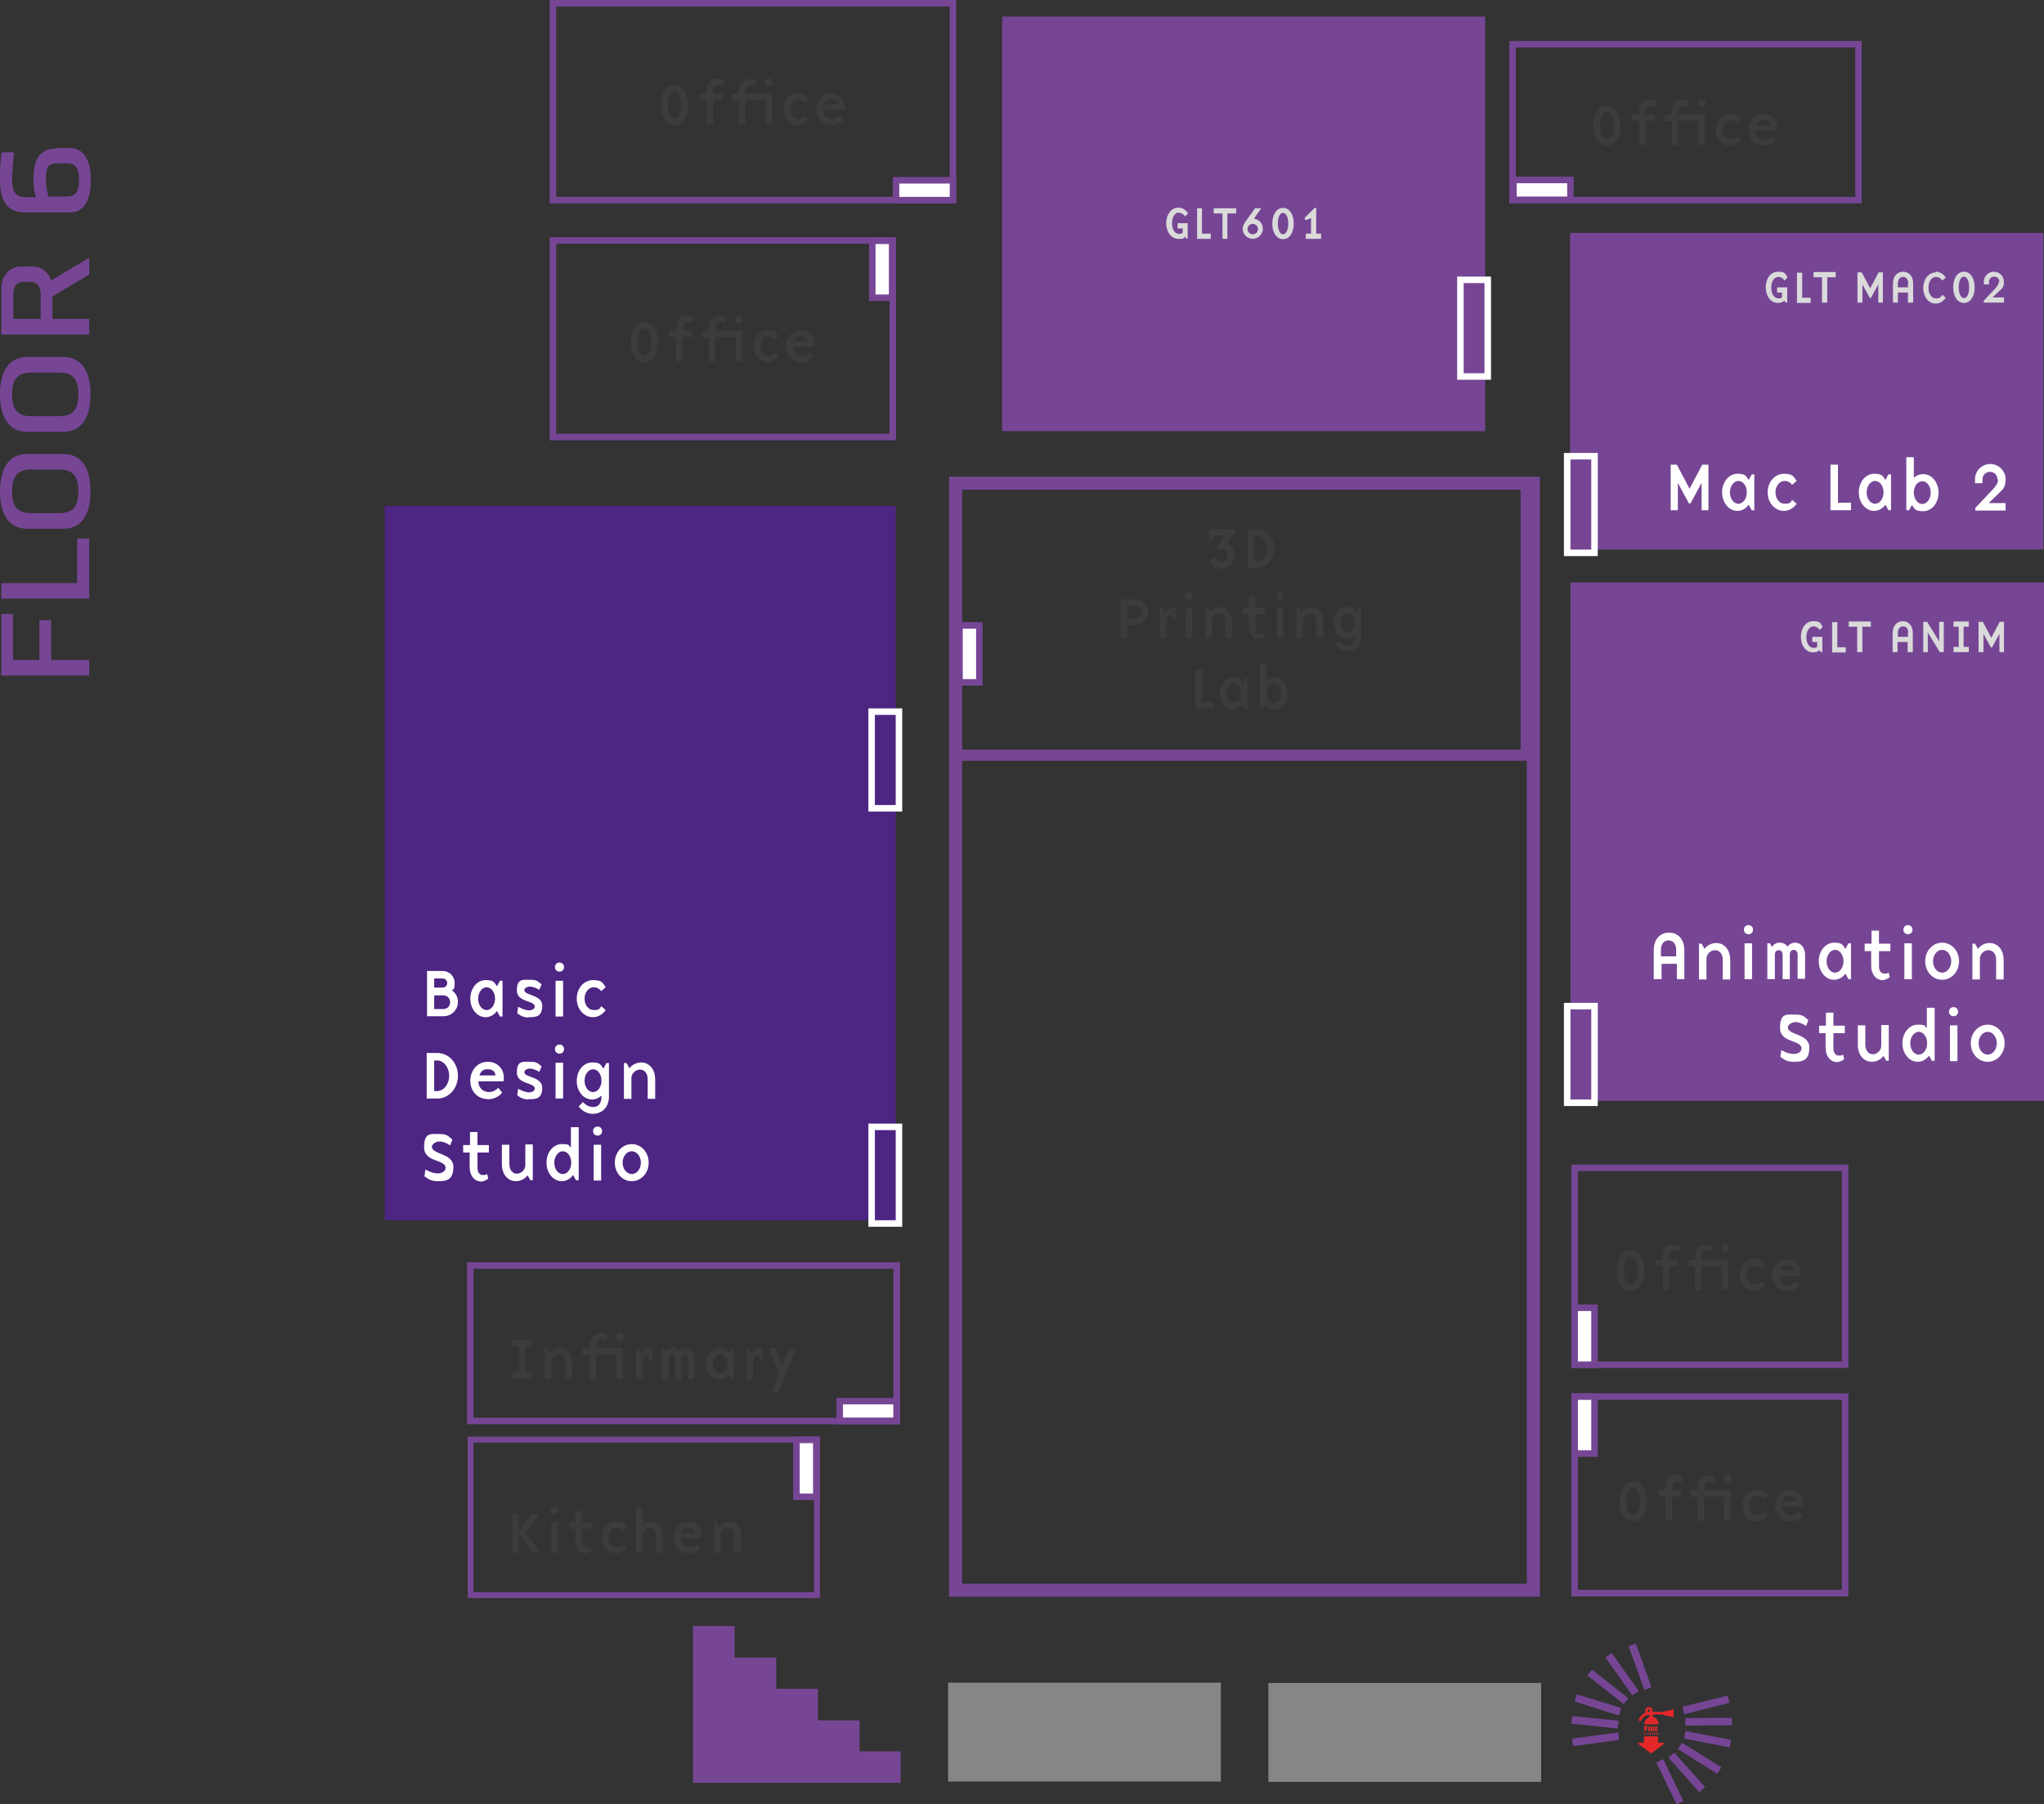 <?xml version="1.0" encoding="UTF-8"?>
<svg id="katman_1" data-name="katman 1" xmlns="http://www.w3.org/2000/svg" viewBox="0 0 628 554.5">
  <rect x="0" y="0" width="628" height="554.5" fill="#333333" stroke="none"/>
  <defs>
    <style>
      .cls-1, .cls-2, .cls-3, .cls-4, .cls-5 {
        stroke: #764695;
        stroke-miterlimit: 10;
      }

      .cls-1, .cls-4 {
        stroke-width: 2px;
      }

      .cls-1, .cls-6 {
        fill: #fff;
      }

      .cls-7 {
        fill: #3c3c3b;
      }

      .cls-2 {
        stroke-width: 3.4px;
      }

      .cls-2, .cls-3, .cls-4, .cls-5 {
        fill: none;
      }

      .cls-3 {
        stroke-width: 4px;
      }

      .cls-8 {
        fill: #4d2583;
      }

      .cls-9 {
        fill: #dadada;
      }

      .cls-10 {
        fill: #868686;
      }

      .cls-5 {
        stroke-width: 1.8px;
      }

      .cls-11 {
        fill: #e42829;
      }

      .cls-12 {
        fill: #764695;
      }
    </style>
  </defs>
  <rect class="cls-3" x="293.6" y="148.5" width="177.5" height="340.2"/>
  <rect class="cls-4" x="483.8" y="358.9" width="83.1" height="60.5"/>
  <rect class="cls-4" x="483.8" y="429.2" width="83.1" height="60.4"/>
  <rect class="cls-5" x="144.6" y="442.4" width="106.4" height="47.8"/>
  <g>
    <path class="cls-12" d="M27.4,207.6H.4v-18.9h3.6v14.1h8.1v-12.2h3.6v12.2h11.7v4.8Z"/>
    <path class="cls-12" d="M27.4,184H.4v-4.8h23.3v-13.7h3.7v18.5Z"/>
    <path class="cls-12" d="M8.4,139.5h11c6.3,0,8.4,5.3,8.4,11.5s-2.1,11.5-8.4,11.5h-11c-6.3,0-8.4-5.4-8.4-11.5s2.1-11.5,8.4-11.5ZM9.4,157.7h9c4.5,0,5.7-2.8,5.7-6.7s-1.2-6.7-5.7-6.7h-9c-4.5,0-5.7,2.8-5.7,6.7s1.2,6.7,5.7,6.7Z"/>
    <path class="cls-12" d="M8.4,109.7h11c6.3,0,8.4,5.3,8.4,11.5s-2.1,11.5-8.4,11.5h-11c-6.3,0-8.4-5.4-8.4-11.5s2.1-11.5,8.4-11.5ZM9.4,127.9h9c4.5,0,5.7-2.8,5.7-6.7s-1.2-6.7-5.7-6.7h-9c-4.5,0-5.7,2.8-5.7,6.7s1.2,6.7,5.7,6.7Z"/>
    <path class="cls-12" d="M27.4,84.4l-11.3,6.7v6.9h11.3v4.8H.4v-14.2c0-3.9,2.7-6.7,6-6.7h3.7c2.6,0,4.8,1.7,5.6,4.3l11.7-7v5.2ZM7.4,86.6c-2.2,0-3.3,1.1-3.3,4.1v7.3h8.4v-7.3c0-2.9-1.1-4.1-3.3-4.1h-1.8Z"/>
    <path class="cls-12" d="M17.2,45.5h4.2c5.2,0,6.5,5.1,6.5,9.9s-1.3,9.9-6.5,9.9h-13.4c-6.3,0-8-4-8-10.2s.3-5.8.5-8.3h3.8s-.6,6.5-.6,7.9c0,5.3,1.7,5.9,4.6,5.9h2.8c-.6-1.6-.8-2.9-.8-5.8,0-7,2.8-9.1,6.9-9.1ZM20.7,60.4c2.6,0,3.6-1.8,3.6-5.1s-1-5.1-3.6-5.1h-3c-2.7,0-3.6,1.1-3.6,4.4s.8,5.8.8,5.8h5.8Z"/>
  </g>
  <rect class="cls-4" x="169.9" y="1" width="122.9" height="60.5"/>
  <rect class="cls-4" x="169.9" y="73.9" width="104.4" height="60.4"/>
  <rect class="cls-4" x="464.7" y="13.6" width="106.3" height="47.9"/>
  <rect class="cls-2" x="293.7" y="148.5" width="175.2" height="83.6"/>
  <rect class="cls-1" x="244.7" y="442.5" width="6.1" height="17.5"/>
  <rect class="cls-1" x="263.7" y="424.9" width="6.1" height="17.5" transform="translate(700.4 166.9) rotate(90)"/>
  <rect class="cls-1" x="268" y="74" width="6.1" height="17.5"/>
  <rect class="cls-1" x="280.9" y="49.7" width="6.1" height="17.5" transform="translate(342.5 -225.5) rotate(90)"/>
  <rect class="cls-1" x="294.8" y="192.2" width="6.1" height="17.5"/>
  <rect class="cls-1" x="483.8" y="401.9" width="6.1" height="17.5"/>
  <rect class="cls-1" x="483.8" y="429.2" width="6.1" height="17.5"/>
  <g id="gltanim">
    <g id="gltanim-2" data-name="gltanim">
      <rect class="cls-12" x="482.5" y="179" width="145.5" height="159.3"/>
      <g>
        <path class="cls-9" d="M558.4,197.3h-1.6v-1.6h3.1v4.7h-.5l-.3-.6c-.6.5-1.3.7-2,.7-2.3,0-3.8-2.2-3.8-4.8s1.5-4.8,3.8-4.8,2.3.7,2.9,1.8l-.9.9c-.6-.8-1.2-1.1-1.9-1.1-1.2,0-2.2,1.2-2.2,3.3s1,3.3,2.2,3.3.7-.1,1.1-.4v-1.3Z"/>
        <path class="cls-9" d="M564.5,198.9h2.6v1.6h-4.2v-9.3h1.6v7.8Z"/>
        <path class="cls-9" d="M568,192.6v-1.6h6.8v1.6h-2.6v7.8h-1.6v-7.8h-2.6Z"/>
        <path class="cls-9" d="M583.1,200.4h-1.6v-5.9c0-2.3,1.4-3.6,3.1-3.6s3.1,1.3,3.1,3.6v5.9h-1.6v-3.1h-3.1v3.1ZM586.3,194.5c0-1.4-.7-2-1.6-2s-1.6.7-1.6,2v1.2h3.1v-1.2Z"/>
        <path class="cls-9" d="M595.8,191.1h1.4v9.3h-1.2l-3.7-6v6h-1.4v-9.3h1.2l3.7,6v-6Z"/>
        <path class="cls-9" d="M601.8,192.6h-1.6v-1.6h4.7v1.6h-1.6v6.2h1.6v1.6h-4.7v-1.6h1.6v-6.2Z"/>
        <path class="cls-9" d="M614.3,200.4v-5.6l-2.3,4.2h-.3l-2.3-4.2v5.6h-1.5v-9.3h1.3l2.6,4.9,2.6-4.9h1.3v9.3h-1.5Z"/>
      </g>
    </g>
    <g>
      <path class="cls-6" d="M510.4,300.9h-2.3v-8.9c0-3.5,2.1-5.4,4.7-5.4s4.7,1.9,4.7,5.4v8.9h-2.3v-4.7h-4.7v4.7ZM515,292c0-2.1-1.1-3-2.4-3s-2.3,1-2.3,3v1.9h4.7v-1.9Z"/>
      <path class="cls-6" d="M529.3,300.9v-5.9c0-2-1.1-3-2.4-3s-2.6,1.2-2.6,2.6v6.4h-2.3v-11h.8l.9,1.6c.8-1.1,2.2-1.8,3.6-1.8,2.4,0,4.3,2,4.3,5.2v6h-2.3Z"/>
      <path class="cls-6" d="M538.6,285.7c0,.8-.6,1.4-1.4,1.4s-1.4-.6-1.4-1.4.6-1.4,1.4-1.4,1.4.6,1.4,1.4ZM536,289.9h2.3v11h-2.3v-11Z"/>
      <path class="cls-6" d="M550,300.9h-2.3v-7.4c0-1-.5-1.5-1.2-1.5s-1.2.6-1.2,1.3v7.6h-2.3v-11h.8l.6,1.1c.5-.8,1.4-1.3,2.4-1.3s1.8.4,2.4,1.2c.5-.7,1.4-1.2,2.3-1.2,1.8,0,3.1,1.5,3.1,3.8v7.3h-2.3v-7.4c0-1-.5-1.5-1.2-1.5s-1.2.6-1.2,1.3v7.6Z"/>
      <path class="cls-6" d="M567.9,300.9l-.9-1.7c-.9,1.2-2.1,1.9-3.5,1.9-2.6,0-4.7-2.5-4.7-5.7,0-3.2,2.1-5.7,4.7-5.7s2.6.7,3.5,1.9l.9-1.7h.8v11h-.8ZM563.8,291.9c-1.4,0-2.6,1.6-2.6,3.5s1.1,3.5,2.6,3.5,2.6-1.6,2.6-3.5-1.1-3.5-2.6-3.5Z"/>
      <path class="cls-6" d="M572.9,292.3v-2.3h2.1v-4h2.3v4h3.5v2.3h-3.5v4.6c0,1.7.8,2.3,1.7,2.3s.9-.1,1.3-.3l.3,1.4c-.6.5-1.4.9-2.2.9-1.9,0-3.5-1.7-3.5-4.4v-4.5h-2.1Z"/>
      <path class="cls-6" d="M587.6,285.7c0,.8-.6,1.4-1.4,1.4s-1.4-.6-1.4-1.4.6-1.4,1.4-1.4,1.4.6,1.4,1.4ZM585.1,289.9h2.3v11h-2.3v-11Z"/>
      <path class="cls-6" d="M601.9,295.4c0,3.2-2.3,5.7-5.2,5.7s-5.2-2.5-5.2-5.7,2.3-5.7,5.2-5.7,5.2,2.5,5.2,5.7ZM593.9,295.4c0,1.9,1.2,3.5,2.8,3.5s2.8-1.6,2.8-3.5-1.2-3.5-2.8-3.5-2.8,1.6-2.8,3.5Z"/>
      <path class="cls-6" d="M613.3,300.9v-5.9c0-2-1.1-3-2.4-3s-2.6,1.2-2.6,2.6v6.4h-2.3v-11h.8l.9,1.6c.8-1.1,2.2-1.8,3.6-1.8,2.4,0,4.3,2,4.3,5.2v6h-2.3Z"/>
      <path class="cls-6" d="M550.9,326.3c-1.5,0-2.6-.5-3.9-1.5l.3-2.1c1.4.8,2.6,1.2,3.8,1.2s2.4-.6,2.4-1.7c0-2.7-6.6-1.6-6.6-6.3s2.1-4.1,4.6-4.1,2.6.5,4.1,1.7l-.7,1.8c-1-.7-2.2-1.2-3.3-1.2s-2.3.8-2.3,1.6c0,2.5,6.6,1.9,6.6,6.2s-2.4,4.4-4.9,4.4Z"/>
      <path class="cls-6" d="M558.9,317.5v-2.3h2.1v-4h2.3v4h3.5v2.3h-3.5v4.6c0,1.7.8,2.3,1.7,2.3s.9-.1,1.3-.3l.3,1.4c-.6.5-1.4.9-2.2.9-1.9,0-3.5-1.7-3.5-4.4v-4.5h-2.1Z"/>
      <path class="cls-6" d="M579.6,326.1l-.9-1.6c-.8,1.1-2.2,1.8-3.6,1.8-2.4,0-4.3-2-4.3-5.2v-6h2.3v5.9c0,2,1.1,3,2.3,3s2.6-1.1,2.6-2.6v-6.4h2.3v11h-.8Z"/>
      <path class="cls-6" d="M593.6,326.1l-.9-1.7c-.9,1.2-2.1,1.9-3.5,1.9-2.6,0-4.7-2.5-4.7-5.7s2.1-5.7,4.7-5.7,2.1.4,2.8,1.1v-6.3h2.4v16.3h-.8ZM589.5,317.1c-1.4,0-2.6,1.6-2.6,3.5s1.1,3.5,2.6,3.5,2.6-1.6,2.6-3.5-1.1-3.5-2.6-3.5Z"/>
      <path class="cls-6" d="M601.6,310.9c0,.8-.6,1.4-1.4,1.4s-1.4-.6-1.4-1.4.6-1.4,1.4-1.4,1.4.6,1.4,1.4ZM599.1,315.1h2.3v11h-2.3v-11Z"/>
      <path class="cls-6" d="M615.9,320.6c0,3.2-2.3,5.7-5.2,5.7s-5.2-2.5-5.2-5.7,2.3-5.7,5.2-5.7,5.2,2.5,5.2,5.7ZM607.9,320.6c0,1.9,1.2,3.5,2.8,3.5s2.8-1.6,2.8-3.5-1.2-3.5-2.8-3.5-2.8,1.6-2.8,3.5Z"/>
    </g>
    <g>
      <rect class="cls-12" x="481.5" y="309.2" width="8.4" height="29.7"/>
      <path class="cls-6" d="M488.9,310.2v27.7h-6.4v-27.7h6.4M490.9,308.2h-10.4v31.7h10.4v-31.7h0Z"/>
    </g>
  </g>
  <g id="gltbasic">
    <g id="gltbasic-2" data-name="gltbasic">
      <g>
        <path class="cls-9" d="M135.1,173.9h-1.6v-1.6h3.1v4.7h-.5l-.3-.6c-.6.5-1.3.7-2,.7-2.3,0-3.8-2.2-3.8-4.8s1.5-4.8,3.8-4.8,2.3.7,2.9,1.8l-.9.9c-.6-.8-1.2-1.1-1.9-1.1-1.2,0-2.2,1.2-2.2,3.3s1,3.3,2.2,3.3.7-.1,1.1-.4v-1.3Z"/>
        <path class="cls-9" d="M141.2,175.5h2.6v1.6h-4.2v-9.3h1.6v7.8Z"/>
        <path class="cls-9" d="M144.8,169.2v-1.6h6.8v1.6h-2.6v7.8h-1.6v-7.8h-2.6Z"/>
        <path class="cls-9" d="M158.3,167.7h3.3c1.4,0,2.5,1.1,2.5,2.5s-.2,1.1-.5,1.5c.7.5,1.2,1.3,1.2,2.4,0,1.6-1.3,3-3,3h-3.4v-9.3ZM159.9,171.1h1.7c.5,0,.9-.4.9-.9s-.4-.9-.9-.9h-1.7v1.9ZM159.9,175.5h1.9c.8,0,1.4-.6,1.4-1.4s-.6-1.4-1.4-1.4h-1.9v2.8Z"/>
        <path class="cls-9" d="M169.2,177h-1.6v-5.9c0-2.3,1.4-3.6,3.1-3.6s3.1,1.3,3.1,3.6v5.9h-1.6v-3.1h-3.1v3.1ZM172.3,171.1c0-1.4-.7-2-1.6-2s-1.6.7-1.6,2v1.2h3.1v-1.2Z"/>
        <path class="cls-9" d="M179.1,177.2c-1,0-1.8-.3-2.6-1l.2-1.4c.9.5,1.7.8,2.5.8s1.6-.4,1.6-1.1c0-1.8-4.4-1.1-4.4-4.2s1.4-2.7,3.1-2.7,1.8.4,2.7,1.1l-.5,1.2c-.7-.4-1.4-.8-2.2-.8s-1.5.5-1.5,1.1c0,1.7,4.4,1.2,4.4,4.1s-1.6,2.9-3.3,2.9Z"/>
        <path class="cls-9" d="M186.3,169.2h-1.6v-1.6h4.7v1.6h-1.6v6.2h1.6v1.6h-4.7v-1.6h1.6v-6.2Z"/>
        <path class="cls-9" d="M196.3,167.5c1.1,0,2.4.7,3,1.8l-1,.9c-.6-.8-1.3-1.1-2-1.1-1.2,0-2.3,1.2-2.3,3.3s1.1,3.3,2.3,3.3,1.3-.3,2-1.1l1,.9c-.7,1.1-1.9,1.8-3,1.8-2.4,0-3.9-2.2-3.9-4.8s1.6-4.8,3.9-4.8Z"/>
      </g>
    </g>
    <rect class="cls-8" x="118.2" y="155.5" width="157" height="219.5"/>
    <g>
      <rect class="cls-8" x="267.8" y="218.7" width="8.4" height="29.7"/>
      <path class="cls-6" d="M275.2,219.7v27.7h-6.4v-27.7h6.4M277.2,217.7h-10.4v31.7h10.4v-31.7h0Z"/>
    </g>
    <g>
      <rect class="cls-8" x="267.8" y="346.3" width="8.4" height="29.7"/>
      <path class="cls-6" d="M275.2,347.3v27.7h-6.4v-27.7h6.4M277.2,345.3h-10.4v31.7h10.4v-31.7h0Z"/>
    </g>
    <g>
      <path class="cls-6" d="M131.1,298.4h4.9c2.1,0,3.7,1.7,3.7,3.7s-.3,1.7-.8,2.3c1.1.8,1.8,2,1.8,3.5,0,2.5-2,4.4-4.4,4.4h-5.1v-14ZM133.4,303.5h2.6c.8,0,1.4-.6,1.4-1.4s-.6-1.4-1.4-1.4h-2.6v2.8ZM133.4,310.1h2.8c1.2,0,2.1-.9,2.1-2.1s-.9-2.1-2.1-2.1h-2.8v4.2Z"/>
      <path class="cls-6" d="M153.6,312.4l-.9-1.7c-.9,1.2-2.1,1.9-3.5,1.9-2.6,0-4.7-2.5-4.7-5.7,0-3.2,2.1-5.7,4.7-5.7s2.6.7,3.5,1.9l.9-1.7h.8v11h-.8ZM149.5,303.4c-1.4,0-2.6,1.6-2.6,3.5s1.1,3.5,2.6,3.5,2.6-1.6,2.6-3.5-1.1-3.5-2.6-3.5Z"/>
      <path class="cls-6" d="M162.4,312.7c-1.3,0-2.3-.4-3.5-1.3l.3-2c1.4.7,2.4,1.1,3.3,1.1s1.8-.4,1.8-1.2c0-1.9-5.5-1.2-5.5-4.9s1.8-3.3,4-3.3,2.3.4,3.6,1.4l-.7,1.7c-1-.6-2-1-2.9-1s-1.7.5-1.7,1.1c0,1.7,5.5,1.3,5.5,4.8s-2.1,3.5-4.3,3.5Z"/>
      <path class="cls-6" d="M173.3,297.2c0,.8-.6,1.4-1.4,1.4s-1.4-.6-1.4-1.4.6-1.4,1.4-1.4,1.4.6,1.4,1.4ZM170.7,301.4h2.3v11h-2.3v-11Z"/>
      <path class="cls-6" d="M184.7,304.6c-.5-.8-1.5-1.2-2.3-1.2-1.5,0-2.8,1.5-2.8,3.5s1.2,3.5,2.8,3.5,1.9-.3,2.3-1.2l1.4,1.2c-.9,1.3-2.3,2.2-3.9,2.2-2.8,0-5-2.5-5-5.7s2.2-5.7,5-5.7,3,.9,3.9,2.2l-1.4,1.2Z"/>
      <path class="cls-6" d="M131.1,323.6h3.3c3.5,0,6.3,3.1,6.3,7s-2.8,7-6.3,7h-3.3v-14ZM133.4,335.3h.9c2,0,3.7-2.1,3.7-4.7s-1.7-4.7-3.7-4.7h-.9v9.3Z"/>
      <path class="cls-6" d="M150.3,335.6c1.2,0,2.2-.7,2.8-1.3l1.2,1.5c-.9,1.1-2.5,2-4.2,2-3.5,0-5.6-2.5-5.6-5.7s2.2-5.8,5.4-5.8,5.4,2.6,4.8,6h-7.7c-.1,1.5,1,3.3,3.3,3.3ZM152.2,330.5c0-1.1-.8-1.9-2.3-1.9s-2.1.5-2.6,1.9h4.9Z"/>
      <path class="cls-6" d="M162.4,337.9c-1.3,0-2.3-.4-3.5-1.3l.3-2c1.4.7,2.4,1.1,3.3,1.1s1.8-.4,1.8-1.2c0-1.9-5.5-1.2-5.5-4.9s1.8-3.3,4-3.3,2.3.4,3.6,1.4l-.7,1.7c-1-.6-2-1-2.9-1s-1.7.5-1.7,1.1c0,1.7,5.5,1.3,5.5,4.8s-2.1,3.5-4.3,3.5Z"/>
      <path class="cls-6" d="M173.3,322.4c0,.8-.6,1.4-1.4,1.4s-1.4-.6-1.4-1.4.6-1.4,1.4-1.4,1.4.6,1.4,1.4ZM170.7,326.6h2.3v11h-2.3v-11Z"/>
      <path class="cls-6" d="M182.1,342.3c-1.9,0-3.5-1.1-4.3-2.3l1.3-1.3c.9.9,1.8,1.5,3.2,1.5s2.5-1,2.5-3.1v-.4c-.8.7-1.8,1.2-2.9,1.2-2.6,0-4.7-2.5-4.7-5.7s2.1-5.7,4.7-5.7,2.6.7,3.5,1.9l.9-1.7h.8v10.2c0,3.5-2.2,5.4-5,5.4ZM182.2,328.6c-1.4,0-2.6,1.6-2.6,3.5s1.1,3.5,2.6,3.5,2.6-1.6,2.6-3.5-1.1-3.5-2.6-3.5Z"/>
      <path class="cls-6" d="M199,337.6v-5.9c0-2-1.1-3-2.4-3s-2.6,1.2-2.6,2.6v6.4h-2.3v-11h.8l.9,1.6c.8-1.1,2.2-1.8,3.6-1.8,2.4,0,4.3,2,4.3,5.2v6h-2.3Z"/>
      <path class="cls-6" d="M134.3,363c-1.5,0-2.6-.5-3.9-1.5l.3-2.1c1.4.8,2.6,1.2,3.8,1.2s2.4-.6,2.4-1.7c0-2.7-6.6-1.6-6.6-6.3s2.1-4.1,4.6-4.1,2.6.5,4.1,1.7l-.7,1.8c-1-.7-2.2-1.2-3.3-1.2s-2.3.8-2.3,1.6c0,2.5,6.6,1.9,6.6,6.2s-2.4,4.4-4.9,4.4Z"/>
      <path class="cls-6" d="M142.3,354.2v-2.3h2.1v-4h2.3v4h3.5v2.3h-3.5v4.6c0,1.7.8,2.3,1.7,2.3s.9-.1,1.3-.3l.3,1.4c-.6.5-1.4.9-2.2.9-1.9,0-3.5-1.7-3.5-4.4v-4.5h-2.1Z"/>
      <path class="cls-6" d="M163,362.8l-.9-1.6c-.8,1.1-2.2,1.8-3.6,1.8-2.4,0-4.3-2-4.3-5.2v-6h2.3v5.9c0,2,1.1,3,2.3,3s2.6-1.1,2.6-2.6v-6.4h2.3v11h-.8Z"/>
      <path class="cls-6" d="M177,362.8l-.9-1.7c-.9,1.2-2.1,1.9-3.5,1.9-2.6,0-4.7-2.5-4.7-5.7s2.1-5.7,4.7-5.7,2.1.4,2.8,1.1v-6.3h2.4v16.3h-.8ZM172.9,353.8c-1.4,0-2.6,1.6-2.6,3.5s1.1,3.5,2.6,3.5,2.6-1.6,2.6-3.5-1.1-3.5-2.6-3.5Z"/>
      <path class="cls-6" d="M185,347.6c0,.8-.6,1.4-1.4,1.4s-1.4-.6-1.4-1.4.6-1.4,1.4-1.4,1.4.6,1.4,1.4ZM182.4,351.8h2.3v11h-2.3v-11Z"/>
      <path class="cls-6" d="M199.3,357.3c0,3.2-2.3,5.7-5.2,5.7s-5.2-2.5-5.2-5.7,2.3-5.7,5.2-5.7,5.2,2.5,5.2,5.7ZM191.3,357.3c0,1.9,1.2,3.5,2.8,3.5s2.8-1.6,2.8-3.5-1.2-3.5-2.8-3.5-2.8,1.6-2.8,3.5Z"/>
    </g>
  </g>
  <g>
    <path class="cls-7" d="M501.8,455.2c2.7,0,4.2,2.8,4.2,6.2s-1.5,6.2-4.2,6.2-4.2-2.8-4.2-6.2,1.5-6.2,4.2-6.2ZM501.8,465.6c1.3,0,2.1-1.9,2.1-4.2s-.7-4.2-2.1-4.2-2.1,1.9-2.1,4.2.7,4.2,2.1,4.2Z"/>
    <path class="cls-7" d="M516.7,455.6c-.4-.2-.9-.4-1.5-.4s-1.5.5-1.5,1.9v.8h2.8v2h-2.8v7.4h-2v-7.4h-2.2v-2h2.2v-.9c0-2.3,1.3-3.7,3-3.7s1.9.3,2.4.6l-.4,1.6Z"/>
    <path class="cls-7" d="M523.6,460v7.4h-2v-7.4h-2.2v-2h2.2v-.9c0-2.3,1.3-3.7,3-3.7s1.9.3,2.4.6l-.4,1.6c-.4-.2-.9-.4-1.5-.4s-1.5.5-1.5,1.9v.8h8.2v9.4h-2v-7.4h-6.2ZM532,454.4c0,.6-.5,1.2-1.2,1.2s-1.2-.5-1.2-1.2.5-1.2,1.2-1.2,1.2.5,1.2,1.2Z"/>
    <path class="cls-7" d="M541.8,460.7c-.5-.7-1.3-1-2-1-1.3,0-2.4,1.3-2.4,3s1.1,3,2.4,3,1.6-.3,2-1l1.2,1c-.8,1.1-2,1.9-3.4,1.9-2.4,0-4.3-2.2-4.3-4.9s1.9-4.9,4.3-4.9,2.6.7,3.4,1.9l-1.2,1Z"/>
    <path class="cls-7" d="M550.4,465.7c1.1,0,1.9-.6,2.4-1.1l1,1.3c-.8,1-2.2,1.7-3.6,1.7-3,0-4.8-2.2-4.8-4.9s1.9-4.9,4.6-4.9,4.6,2.3,4.1,5.1h-6.6c0,1.3.9,2.8,2.8,2.8ZM552,461.3c0-.9-.7-1.6-2-1.6s-1.8.4-2.2,1.6h4.2Z"/>
  </g>
  <g>
    <path class="cls-7" d="M501,384.3c2.7,0,4.2,2.8,4.2,6.2s-1.5,6.2-4.2,6.2-4.2-2.8-4.2-6.2,1.5-6.2,4.2-6.2ZM501,394.7c1.3,0,2.1-1.9,2.1-4.2s-.7-4.2-2.1-4.2-2.1,1.9-2.1,4.2.7,4.2,2.1,4.2Z"/>
    <path class="cls-7" d="M515.8,384.8c-.4-.2-.9-.4-1.5-.4s-1.5.5-1.5,1.9v.8h2.8v2h-2.8v7.4h-2v-7.4h-2.2v-2h2.2v-.9c0-2.3,1.3-3.7,3-3.7s1.9.3,2.4.6l-.4,1.6Z"/>
    <path class="cls-7" d="M522.8,389.1v7.4h-2v-7.4h-2.2v-2h2.2v-.9c0-2.3,1.3-3.7,3-3.7s1.9.3,2.4.6l-.4,1.6c-.4-.2-.9-.4-1.5-.4s-1.5.5-1.5,1.9v.8h8.2v9.4h-2v-7.4h-6.2ZM531.2,383.5c0,.6-.5,1.2-1.2,1.2s-1.2-.5-1.2-1.2.5-1.2,1.2-1.2,1.2.5,1.2,1.2Z"/>
    <path class="cls-7" d="M541,389.8c-.5-.7-1.3-1-2-1-1.3,0-2.4,1.3-2.4,3s1.1,3,2.4,3,1.6-.3,2-1l1.2,1c-.8,1.1-2,1.9-3.4,1.9-2.4,0-4.3-2.2-4.3-4.9s1.9-4.9,4.3-4.9,2.6.7,3.4,1.9l-1.2,1Z"/>
    <path class="cls-7" d="M549.5,394.9c1.1,0,1.9-.6,2.4-1.1l1,1.3c-.8,1-2.2,1.7-3.6,1.7-3,0-4.8-2.2-4.8-4.9s1.9-4.9,4.6-4.9,4.6,2.3,4.1,5.1h-6.6c0,1.3.9,2.8,2.8,2.8ZM551.1,390.4c0-.9-.7-1.6-2-1.6s-1.8.4-2.2,1.6h4.2Z"/>
  </g>
  <g id="infirmary">
    <rect class="cls-4" x="144.5" y="388.9" width="131" height="47.8"/>
    <g>
      <path class="cls-7" d="M159.4,413.8h-2v-2h6v2h-2v8h2v2h-6v-2h2v-8Z"/>
      <path class="cls-7" d="M173.6,423.8v-5.1c0-1.7-.9-2.6-2-2.6s-2.2,1-2.2,2.2v5.5h-2v-9.4h.7l.8,1.4c.7-.9,1.9-1.6,3.1-1.6,2.1,0,3.7,1.7,3.7,4.5v5.1h-2Z"/>
      <path class="cls-7" d="M183.2,416.4v7.4h-2v-7.4h-2.2v-2h2.2v-.9c0-2.3,1.3-3.7,3-3.7s1.9.3,2.4.6l-.4,1.6c-.4-.2-.9-.4-1.5-.4s-1.5.5-1.5,1.9v.8h8.2v9.4h-2v-7.4h-6.2ZM191.6,410.8c0,.6-.5,1.2-1.2,1.2s-1.2-.5-1.2-1.2.5-1.2,1.2-1.2,1.2.5,1.2,1.2Z"/>
      <path class="cls-7" d="M197.4,418.3v5.5h-2v-9.4h.7l.8,1.4c.7-.9,1.7-1.6,2.9-1.6s.6,0,.6,0v3.9h-.7l-1-1.9c-.7.3-1.2,1.1-1.2,2.1Z"/>
      <path class="cls-7" d="M209.4,423.8h-2v-6.3c0-.8-.4-1.3-1-1.3s-1,.5-1,1.1v6.5h-2v-9.4h.7l.5.9c.5-.7,1.2-1.1,2.1-1.1s1.5.4,2,1c.5-.6,1.2-1,2-1,1.5,0,2.7,1.3,2.7,3.3v6.3h-2v-6.3c0-.8-.5-1.3-1-1.3s-1,.5-1,1.1v6.5Z"/>
      <path class="cls-7" d="M224.8,423.8l-.8-1.4c-.8,1-1.8,1.6-3,1.6-2.3,0-4-2.2-4-4.9,0-2.7,1.8-4.9,4-4.9s2.3.6,3,1.6l.8-1.4h.7v9.4h-.7ZM221.3,416.1c-1.2,0-2.2,1.4-2.2,3s1,3,2.2,3,2.2-1.4,2.2-3-1-3-2.2-3Z"/>
      <path class="cls-7" d="M231.4,418.3v5.5h-2v-9.4h.7l.8,1.4c.7-.9,1.7-1.6,2.9-1.6s.6,0,.6,0v3.9h-.7l-1-1.9c-.7.3-1.2,1.1-1.2,2.1Z"/>
      <path class="cls-7" d="M237.1,427.8l2.3-5.6-3.2-7.8h2.1l2.1,5.2,2.1-5.2h2.1l-5.4,13.4h-2.1Z"/>
    </g>
  </g>
  <g>
    <path class="cls-7" d="M159.4,477.2h-2v-12h2v5.5l4-5.5h2.4l-4.2,5.9,4.4,6.1h-2.4l-4.2-5.8v5.8Z"/>
    <path class="cls-7" d="M171.6,464.2c0,.6-.5,1.2-1.2,1.2s-1.2-.5-1.2-1.2.5-1.2,1.2-1.2,1.2.5,1.2,1.2ZM169.4,467.8h2v9.4h-2v-9.4Z"/>
    <path class="cls-7" d="M175,469.8v-2h1.8v-3.4h2v3.4h3v2h-3v3.9c0,1.4.7,2,1.5,2s.8-.1,1.2-.3l.2,1.2c-.5.5-1.2.8-1.9.8-1.7,0-3-1.4-3-3.7v-3.8h-1.8Z"/>
    <path class="cls-7" d="M191.4,470.5c-.5-.7-1.3-1-2-1-1.3,0-2.4,1.3-2.4,3s1.1,3,2.4,3,1.6-.3,2-1l1.2,1c-.8,1.1-2,1.9-3.4,1.9-2.4,0-4.3-2.2-4.3-4.9s1.9-4.9,4.3-4.9,2.6.7,3.4,1.9l-1.2,1Z"/>
    <path class="cls-7" d="M199.9,467.6c2.1,0,3.7,1.7,3.7,4.5v5.1h-2v-5.1c0-1.7-.9-2.6-2-2.6s-2.2,1-2.2,2.2v5.5h-2v-14h2v5.3c.6-.6,1.6-.9,2.5-.9Z"/>
    <path class="cls-7" d="M211.9,475.5c1.1,0,1.9-.6,2.4-1.1l1,1.3c-.8,1-2.2,1.7-3.6,1.7-3,0-4.8-2.2-4.8-4.9s1.9-4.9,4.6-4.9,4.6,2.3,4.1,5.1h-6.6c0,1.3.9,2.8,2.8,2.8ZM213.5,471.1c0-.9-.7-1.6-2-1.6s-1.8.4-2.2,1.6h4.2Z"/>
    <path class="cls-7" d="M225.6,477.2v-5.1c0-1.7-.9-2.6-2-2.6s-2.2,1-2.2,2.2v5.5h-2v-9.4h.7l.8,1.4c.7-.9,1.9-1.6,3.1-1.6,2.1,0,3.7,1.7,3.7,4.5v5.1h-2Z"/>
  </g>
  <g>
    <path class="cls-7" d="M198,98.9c2.7,0,4.2,2.8,4.2,6.2s-1.5,6.2-4.2,6.2-4.2-2.8-4.2-6.2,1.5-6.2,4.2-6.2ZM198,109.3c1.3,0,2.1-1.9,2.1-4.2s-.7-4.2-2.1-4.2-2.1,1.9-2.1,4.2.7,4.2,2.1,4.2Z"/>
    <path class="cls-7" d="M212.8,99.3c-.4-.2-.9-.4-1.5-.4s-1.5.5-1.5,1.9v.8h2.8v2h-2.8v7.4h-2v-7.4h-2.2v-2h2.2v-.9c0-2.3,1.3-3.7,3-3.7s1.9.3,2.4.6l-.4,1.6Z"/>
    <path class="cls-7" d="M219.8,103.7v7.4h-2v-7.4h-2.2v-2h2.2v-.9c0-2.3,1.3-3.7,3-3.7s1.9.3,2.4.6l-.4,1.6c-.4-.2-.9-.4-1.5-.4s-1.5.5-1.5,1.9v.8h8.2v9.4h-2v-7.4h-6.2ZM228.2,98.1c0,.6-.5,1.2-1.2,1.2s-1.2-.5-1.2-1.2.5-1.2,1.2-1.2,1.2.5,1.2,1.2Z"/>
    <path class="cls-7" d="M238,104.4c-.5-.7-1.3-1-2-1-1.3,0-2.4,1.3-2.4,3s1.1,3,2.4,3,1.6-.3,2-1l1.2,1c-.8,1.1-2,1.9-3.4,1.9-2.4,0-4.3-2.2-4.3-4.9s1.9-4.9,4.3-4.9,2.6.7,3.4,1.9l-1.2,1Z"/>
    <path class="cls-7" d="M246.5,109.4c1.1,0,1.9-.6,2.4-1.1l1,1.3c-.8,1-2.2,1.7-3.6,1.7-3,0-4.8-2.2-4.8-4.9s1.9-4.9,4.6-4.9,4.6,2.3,4.1,5.1h-6.6c0,1.3.9,2.8,2.8,2.8ZM248.1,105c0-.9-.7-1.6-2-1.6s-1.8.4-2.2,1.6h4.2Z"/>
  </g>
  <g>
    <path class="cls-7" d="M207.2,26.1c2.7,0,4.2,2.8,4.2,6.2s-1.5,6.2-4.2,6.2-4.2-2.8-4.2-6.2,1.5-6.2,4.2-6.2ZM207.2,36.5c1.3,0,2.1-1.9,2.1-4.2s-.7-4.2-2.1-4.2-2.1,1.9-2.1,4.2.7,4.2,2.1,4.2Z"/>
    <path class="cls-7" d="M222.1,26.5c-.4-.2-.9-.4-1.5-.4s-1.5.5-1.5,1.9v.8h2.8v2h-2.8v7.4h-2v-7.4h-2.2v-2h2.2v-.9c0-2.3,1.3-3.7,3-3.7s1.9.3,2.4.6l-.4,1.6Z"/>
    <path class="cls-7" d="M229,30.9v7.4h-2v-7.4h-2.2v-2h2.2v-.9c0-2.3,1.3-3.7,3-3.7s1.9.3,2.4.6l-.4,1.6c-.4-.2-.9-.4-1.5-.4s-1.5.5-1.5,1.9v.8h8.2v9.4h-2v-7.4h-6.2ZM237.5,25.3c0,.6-.5,1.2-1.2,1.2s-1.2-.5-1.2-1.2.5-1.2,1.2-1.2,1.2.5,1.2,1.2Z"/>
    <path class="cls-7" d="M247.2,31.6c-.5-.7-1.3-1-2-1-1.3,0-2.4,1.3-2.4,3s1.1,3,2.4,3,1.6-.3,2-1l1.2,1c-.8,1.1-2,1.9-3.4,1.9-2.4,0-4.3-2.2-4.3-4.9s1.9-4.9,4.3-4.9,2.6.7,3.4,1.9l-1.2,1Z"/>
    <path class="cls-7" d="M255.8,36.6c1.1,0,1.9-.6,2.4-1.1l1,1.3c-.8,1-2.2,1.7-3.6,1.7-3,0-4.8-2.2-4.8-4.9s1.9-4.9,4.6-4.9,4.6,2.3,4.1,5.1h-6.6c0,1.3.9,2.8,2.8,2.8ZM257.4,32.1c0-.9-.7-1.6-2-1.6s-1.8.4-2.2,1.6h4.2Z"/>
  </g>
  <g>
    <path class="cls-7" d="M493.7,32.4c2.7,0,4.2,2.8,4.2,6.2s-1.5,6.2-4.2,6.2-4.2-2.8-4.2-6.2,1.5-6.2,4.2-6.2ZM493.7,42.8c1.3,0,2.1-1.9,2.1-4.2s-.7-4.2-2.1-4.2-2.1,1.9-2.1,4.2.7,4.2,2.1,4.2Z"/>
    <path class="cls-7" d="M508.6,32.8c-.4-.2-.9-.4-1.5-.4s-1.5.5-1.5,1.9v.8h2.8v2h-2.8v7.4h-2v-7.4h-2.2v-2h2.2v-.9c0-2.3,1.3-3.7,3-3.7s1.9.3,2.4.6l-.4,1.6Z"/>
    <path class="cls-7" d="M515.6,37.2v7.4h-2v-7.4h-2.2v-2h2.2v-.9c0-2.3,1.3-3.7,3-3.7s1.9.3,2.4.6l-.4,1.6c-.4-.2-.9-.4-1.5-.4s-1.5.5-1.5,1.9v.8h8.2v9.4h-2v-7.4h-6.2ZM524,31.6c0,.6-.5,1.2-1.2,1.2s-1.2-.5-1.2-1.2.5-1.2,1.2-1.2,1.2.5,1.2,1.2Z"/>
    <path class="cls-7" d="M533.7,37.9c-.5-.7-1.3-1-2-1-1.3,0-2.4,1.3-2.4,3s1.1,3,2.4,3,1.6-.3,2-1l1.2,1c-.8,1.1-2,1.9-3.4,1.9-2.4,0-4.3-2.2-4.3-4.9s1.9-4.9,4.3-4.9,2.6.7,3.4,1.9l-1.2,1Z"/>
    <path class="cls-7" d="M542.3,42.9c1.1,0,1.9-.6,2.4-1.1l1,1.3c-.8,1-2.2,1.7-3.6,1.7-3,0-4.8-2.2-4.8-4.9s1.9-4.9,4.6-4.9,4.6,2.3,4.1,5.1h-6.6c0,1.3.9,2.8,2.8,2.8ZM543.9,38.4c0-.9-.7-1.6-2-1.6s-1.8.4-2.2,1.6h4.2Z"/>
  </g>
  <g>
    <path class="cls-7" d="M379.3,170.8c0,2.2-1.8,4-4,4s-3.3-1.2-3.8-2.8l1.9-.7c.2.8,1,1.5,1.9,1.5s2-.9,2-2-.9-2-2-2h-1.5v-.6l2.6-3.6h-3.2l-1,1.6h-.6v-3.6h7.9v1l-2.6,3.5c1.4.6,2.4,2,2.4,3.7Z"/>
    <path class="cls-7" d="M383.3,162.6h2.8c3,0,5.4,2.7,5.4,6s-2.4,6-5.4,6h-2.8v-12ZM385.3,172.6h.8c1.7,0,3.2-1.8,3.2-4s-1.4-4-3.2-4h-.8v8Z"/>
    <path class="cls-7" d="M352.7,188.2c0,2.2-1.8,4-4,4h-2.4v4h-2v-12h4.4c2.2,0,4,1.8,4,4ZM350.7,188.2c0-1.1-.9-2-2-2h-2.4v4h2.4c1.1,0,2-.9,2-2Z"/>
    <path class="cls-7" d="M358.3,190.7v5.5h-2v-9.4h.7l.8,1.4c.7-.9,1.7-1.6,2.9-1.6s.6,0,.6,0v3.9h-.7l-1-1.9c-.7.3-1.2,1.1-1.2,2.1Z"/>
    <path class="cls-7" d="M366.4,183.2c0,.6-.5,1.2-1.2,1.2s-1.2-.5-1.2-1.2.5-1.2,1.2-1.2,1.2.5,1.2,1.2ZM364.3,186.8h2v9.4h-2v-9.4Z"/>
    <path class="cls-7" d="M376.5,196.2v-5.1c0-1.7-.9-2.6-2-2.6s-2.2,1-2.2,2.2v5.5h-2v-9.4h.7l.8,1.4c.7-.9,1.9-1.6,3.1-1.6,2.1,0,3.7,1.7,3.7,4.5v5.1h-2Z"/>
    <path class="cls-7" d="M381.9,188.8v-2h1.8v-3.4h2v3.4h3v2h-3v3.9c0,1.4.7,2,1.5,2s.8-.1,1.2-.3l.2,1.2c-.5.5-1.2.8-1.9.8-1.7,0-3-1.4-3-3.7v-3.8h-1.8Z"/>
    <path class="cls-7" d="M394.5,183.2c0,.6-.5,1.2-1.2,1.2s-1.2-.5-1.2-1.2.5-1.2,1.2-1.2,1.2.5,1.2,1.2ZM392.3,186.8h2v9.4h-2v-9.4Z"/>
    <path class="cls-7" d="M404.5,196.2v-5.1c0-1.7-.9-2.6-2-2.6s-2.2,1-2.2,2.2v5.5h-2v-9.4h.7l.8,1.4c.7-.9,1.9-1.6,3.1-1.6,2.1,0,3.7,1.7,3.7,4.5v5.1h-2Z"/>
    <path class="cls-7" d="M414,200.2c-1.6,0-3-1-3.7-2l1.1-1.1c.8.8,1.5,1.3,2.7,1.3s2.1-.8,2.1-2.6v-.4c-.7.6-1.5,1-2.4,1-2.2,0-4-2.2-4-4.9s1.8-4.9,4-4.9,2.3.6,3,1.6l.8-1.4h.7v8.8c0,3-1.9,4.6-4.2,4.6ZM414.1,188.4c-1.2,0-2.2,1.4-2.2,3s1,3,2.2,3,2.2-1.4,2.2-3-1-3-2.2-3Z"/>
    <path class="cls-7" d="M369.3,215.8h3.4v2h-5.4v-12h2v10Z"/>
    <path class="cls-7" d="M382.6,217.8l-.8-1.4c-.8,1-1.8,1.6-3,1.6-2.3,0-4-2.2-4-4.9s1.8-4.9,4-4.9,2.3.6,3,1.6l.8-1.4h.7v9.4h-.7ZM379.1,210c-1.2,0-2.2,1.4-2.2,3s1,3,2.2,3,2.2-1.4,2.2-3-1-3-2.2-3Z"/>
    <path class="cls-7" d="M387.9,217.8h-.7v-14h2v5.4c.7-.6,1.5-1,2.4-1,2.2,0,4,2.2,4,4.9s-1.8,4.9-4,4.9-2.3-.6-3-1.6l-.8,1.4ZM389.3,213.1c0,1.7,1,3,2.2,3s2.2-1.4,2.2-3-1-3-2.2-3-2.2,1.4-2.2,3Z"/>
  </g>
  <g>
    <rect class="cls-10" x="291.3" y="517.1" width="83.8" height="30.4"/>
    <rect class="cls-10" x="389.7" y="517.2" width="83.8" height="30.4"/>
    <g>
      <path class="cls-11" d="M506.2,530.5v.4s-.5,0-.5,0v.2s.4,0,.4,0v.4s-.4,0-.4,0v.5s-.5,0-.5,0v-1.6s1,0,1,0Z"/>
      <path class="cls-11" d="M506.9,530.6v1.5s-.5,0-.5,0v-1.5s.5,0,.5,0Z"/>
      <path class="cls-11" d="M507.7,531.6h0s0,.5,0,.5h-.5s0-1.5,0-1.5h.7s.4,0,.4,0v.8s-.1,0-.1,0l.3.4-.4.2-.3-.5ZM507.6,531.3h.3s0-.3,0-.3h-.3s0,.3,0,.3Z"/>
      <path class="cls-11" d="M509.5,532.1h-1s0-1.5,0-1.5h0c0,0,.8,0,.8,0v.4s-.5,0-.5,0v.2s.4,0,.4,0v.4s-.4,0-.4,0v.2s.5,0,.5,0v.4Z"/>
      <path class="cls-11" d="M505.4,533h-.3s0-.4,0-.4h0s.3,0,.3,0h0c0,.1-.1.1-.1.1h0c0,0,.1,0,.1,0h0c0,.1-.1.1-.1.1h0c0,0,.2,0,.2,0h0Z"/>
      <path class="cls-11" d="M505.7,532.9h0s0,.2,0,.2h-.2s0-.2,0-.2h0s0,0,0,0v-.2s.1,0,.1,0h0c0,.1,0,.2,0,.2h0s0-.1,0-.1h.1s0,.2,0,.2h0s0,0,0,0v.2s-.1,0-.1,0h0c0-.1,0-.2,0-.2Z"/>
      <path class="cls-11" d="M506.3,532.7h-.1s0,.3,0,.3h-.1s0-.3,0-.3h-.1s0-.1,0-.1h.4s0,.1,0,.1Z"/>
      <path class="cls-11" d="M506.4,532.5v.5s-.1,0-.1,0v-.5s.1,0,.1,0Z"/>
      <path class="cls-11" d="M506.9,533h-.1s0-.1,0-.1h-.1c0-.1,0,.1,0,.1h-.1s0-.4,0-.4h.1s.1.1.1.1h0c0-.1.1-.2.1-.2v.5Z"/>
      <path class="cls-11" d="M507,532.5h.3s0,.1,0,.1h-.2v.2h0s0-.1,0-.1h.1s0,.3,0,.3h-.3s0-.4,0-.4h0Z"/>
      <path class="cls-11" d="M507.8,532.6v.4s0,0,0,0h-.3s0,0,0,0v-.4s.1,0,.1,0v.3s0,0,0,0v-.3s.1,0,.1,0Z"/>
      <path class="cls-11" d="M508,532.5v.5s-.1,0-.1,0v-.5s.1,0,.1,0Z"/>
      <path class="cls-11" d="M508.3,532.5h0c0,.1-.1.1-.1.1h0s.2.1.2.1v.2s-.3,0-.3,0v-.2s.2,0,.2,0h0s-.2-.1-.2-.1v-.2s.1,0,.1,0h.2Z"/>
      <path class="cls-11" d="M508.7,532.8h0s0,.2,0,.2h-.1v-.5s.1,0,.1,0v.2s0,0,0,0v-.2s.1,0,.1,0v.5s-.1,0-.1,0v-.2Z"/>
      <path class="cls-11" d="M509.2,533h-.3s0-.4,0-.4h0s.3,0,.3,0h0c0,.1-.1.1-.1.1h0c0,0,.1,0,.1,0h0c0,.1-.1.1-.1.1h0c0,0,.2,0,.2,0h0Z"/>
      <path class="cls-11" d="M509.4,532.9h0s0,.2,0,.2h-.1s0-.5,0-.5h.2s.1,0,.1,0v.3s0,0,0,0h0c0,.1-.1.2-.1.2v-.2ZM509.4,532.8h0s0-.1,0-.1h0s0,.1,0,.1Z"/>
    </g>
    <path class="cls-11" d="M503.3,535.9l3.9,2.9c0,0,.1,0,.2,0l3.9-2.9c0,0,0-.1,0-.2,0,0,0-.1-.2-.1h-1.7v-1.8c0,0,0-.2-.2-.2h-3.9c0,0-.2,0-.2.2v1.8h-1.7c0,0-.1,0-.2.1,0,0,0,.1,0,.2Z"/>
    <path class="cls-11" d="M514.4,525.3s0,0-.1,0,0,0,0,0l-3.1.7c0,0,0,0-.1,0,0,0,0,0,0,.1h-3.4c0-.1,0-.3,0-.4,0-.3-.1-.6-.3-.8-.2-.2-.5-.3-.8-.3s-.6.1-.8.3c-.2.2-.3.5-.3.8s0,.4.2.6c-.3,0-.5.2-.8.4-.2.2-.4.3-.6.5-.2.2-.3.3-.4.5-.1.2-.2.3-.3.4,0,0,0,.1-.1.2,0,.1,0,.2,0,.3,0,.1.1.2.2.3,0,0,.1,0,.2,0,.2,0,.3,0,.4-.2,0,0,0,0,0-.2,0,0,.1-.2.3-.4.1-.2.3-.3.5-.5.2-.1.4-.3.6-.4.3-.1.5-.2.8-.2h.2v.8c-.5.1-.8.4-1.1.8-.3.4-.4.8-.4,1.3h0c0,0,4.4,0,4.4,0h0c0-.6-.2-1.1-.5-1.5-.3-.4-.8-.7-1.3-.8v-.7h3.1c0,0,0,0,0,.1,0,0,0,0,.1,0l3.1.7s0,0,0,0c0,0,.1,0,.1,0,0,0,0,0,0-.2v-2.2c0,0,0-.1,0-.2ZM506.9,526c0,0-.2.1-.3.1s-.2,0-.3-.1c0,0-.1-.2-.1-.3s0-.2.1-.3c0,0,.2-.1.3-.1s.2,0,.3.1c0,0,.1.2.1.3s0,.2-.1.3Z"/>
    <g>
      <g>
        <polygon class="cls-12" points="483 534.3 483.3 536.6 497.5 534.7 497.2 532.4 483 534.3"/>
        <polygon class="cls-12" points="497.3 528.8 483.1 527.4 482.8 529.7 497 531.2 497.3 528.8"/>
        <polygon class="cls-12" points="483.8 522.9 497.4 527.2 498.1 524.9 484.5 520.7 483.8 522.9"/>
        <polygon class="cls-12" points="487.7 514.9 498.9 523.7 500.3 521.9 489.1 513.1 487.7 514.9"/>
        <polygon class="cls-12" points="493.3 509.4 501.5 521 503.5 519.7 495.2 508 493.3 509.4"/>
        <polygon class="cls-12" points="500.4 505.9 505.2 519.3 507.4 518.5 502.6 505.1 500.4 505.9"/>
        <polygon class="cls-12" points="531.4 523.3 530.8 521.1 516.9 524.5 517.5 526.8 531.4 523.3"/>
        <polygon class="cls-12" points="517.8 528 517.8 530.3 532.1 530.2 532.1 527.9 517.8 528"/>
        <polygon class="cls-12" points="517.4 534.3 531.4 537 531.9 534.7 517.9 532 517.4 534.3"/>
        <polygon class="cls-12" points="515.5 537.5 527.6 545.1 528.9 543.1 516.8 535.6 515.5 537.5"/>
        <polygon class="cls-12" points="512.6 540.1 522.1 550.8 523.9 549.2 514.4 538.6 512.6 540.1"/>
        <polygon class="cls-12" points="508.9 541.7 515.1 554.5 517.2 553.5 511 540.6 508.9 541.7"/>
      </g>
      <polygon class="cls-12" points="264.1 538.2 264.1 528.7 251.3 528.7 251.3 519 238.5 519 238.5 509.4 225.7 509.4 225.7 499.7 212.9 499.7 212.9 509.4 212.9 547.9 238.5 547.9 251.3 547.9 263.9 547.9 276.7 547.9 276.7 538.2 264.1 538.2"/>
    </g>
  </g>
  <g id="glt601">
    <g id="glt601-2" data-name="glt601">
      <rect class="cls-12" x="307.9" y="5.1" width="148.4" height="127.4"/>
    </g>
    <g>
      <path class="cls-9" d="M362.2,65.4c.7,0,1.3.3,1.9,1.1l.9-.9c-.6-1.1-1.8-1.8-2.9-1.8-2.3,0-3.8,2.2-3.8,4.8s1.5,4.8,3.8,4.8,1.4-.3,2-.7l.3.6h.5v-4.7h-3.1v1.6h1.6v1.3c-.4.3-.7.4-1.1.4-1.2,0-2.2-1.2-2.2-3.3s1-3.3,2.2-3.3Z"/>
      <polygon class="cls-9" points="369.3 64 367.8 64 367.8 73.4 372 73.4 372 71.8 369.3 71.8 369.3 64"/>
      <polygon class="cls-9" points="372.9 65.6 375.6 65.6 375.6 73.4 377.1 73.4 377.1 65.6 379.8 65.6 379.8 64 372.9 64 372.9 65.6"/>
      <path class="cls-9" d="M385.2,67.3l2.3-3.3h-1.9l-3,4.2c-.4.6-.8,1.3-.8,2.1,0,1.7,1.4,3.1,3.1,3.1s3.1-1.4,3.1-3.1-1.3-3-2.9-3.1ZM384.9,72c-.9,0-1.6-.7-1.6-1.6s.7-1.6,1.6-1.6,1.6.7,1.6,1.6-.7,1.6-1.6,1.6Z"/>
      <path class="cls-9" d="M394.2,63.9c-2.1,0-3.3,2.2-3.3,4.8s1.2,4.8,3.3,4.8,3.3-2.2,3.3-4.8-1.2-4.8-3.3-4.8ZM394.2,72c-1,0-1.6-1.5-1.6-3.3s.6-3.3,1.6-3.3,1.6,1.5,1.6,3.3-.6,3.3-1.6,3.3Z"/>
      <polygon class="cls-9" points="404.4 71.8 404.4 63.9 403.9 63.9 400.8 67 401.1 67.7 402.8 67 402.8 71.8 401.2 71.8 401.2 73.4 405.9 73.4 405.9 71.8 404.4 71.8"/>
    </g>
    <g>
      <rect class="cls-12" x="448.7" y="86" width="8.4" height="29.7"/>
      <path class="cls-6" d="M456.1,87v27.7h-6.4v-27.7h6.4M458.1,85h-10.4v31.7h10.4v-31.7h0Z"/>
    </g>
  </g>
  <rect class="cls-1" x="470.6" y="49.6" width="6.1" height="17.5" transform="translate(532.1 -415.3) rotate(90)"/>
  <g id="gltmac02">
    <g id="gltmac02-2" data-name="gltmac02">
      <rect class="cls-12" x="482.4" y="71.6" width="145.4" height="97.3"/>
      <g>
        <path class="cls-9" d="M547.6,89.9h-1.6v-1.6h3.1v4.7h-.5l-.3-.6c-.6.5-1.3.7-2,.7-2.3,0-3.8-2.2-3.8-4.8s1.5-4.8,3.8-4.8,2.3.7,2.9,1.8l-.9.9c-.6-.8-1.2-1.1-1.9-1.1-1.2,0-2.2,1.2-2.2,3.3s1,3.3,2.2,3.3.7-.1,1.1-.4v-1.3Z"/>
        <path class="cls-9" d="M553.7,91.5h2.6v1.6h-4.2v-9.3h1.6v7.8Z"/>
        <path class="cls-9" d="M557.2,85.2v-1.6h6.8v1.6h-2.6v7.8h-1.6v-7.8h-2.6Z"/>
        <path class="cls-9" d="M577.1,93v-5.6l-2.3,4.2h-.3l-2.3-4.2v5.6h-1.5v-9.3h1.3l2.6,4.9,2.6-4.9h1.3v9.3h-1.5Z"/>
        <path class="cls-9" d="M583.2,93h-1.6v-5.9c0-2.3,1.4-3.6,3.1-3.6s3.1,1.3,3.1,3.6v5.9h-1.6v-3.1h-3.1v3.1ZM586.3,87.1c0-1.4-.7-2-1.6-2s-1.6.7-1.6,2v1.2h3.1v-1.2Z"/>
        <path class="cls-9" d="M594.8,83.5c1.1,0,2.4.7,3,1.8l-1,.9c-.6-.8-1.3-1.1-2-1.1-1.2,0-2.3,1.2-2.3,3.3s1.1,3.3,2.3,3.3,1.3-.3,2-1.1l1,.9c-.7,1.1-1.9,1.8-3,1.8-2.4,0-3.9-2.2-3.9-4.8s1.6-4.8,3.9-4.8Z"/>
        <path class="cls-9" d="M603.4,83.5c2.1,0,3.3,2.2,3.3,4.8s-1.2,4.8-3.3,4.8-3.3-2.2-3.3-4.8,1.2-4.8,3.3-4.8ZM603.4,91.6c1.1,0,1.6-1.5,1.6-3.3s-.6-3.3-1.6-3.3-1.6,1.5-1.6,3.3.6,3.3,1.6,3.3Z"/>
        <path class="cls-9" d="M614.3,86.6c0-.9-.7-1.6-1.6-1.6s-1.6.7-1.6,1.6v.8h-1.6v-.8c0-1.7,1.4-3.1,3.1-3.1s3.1,1.4,3.1,3.1-.6,2.1-1.5,2.9l-2,1.9h3.5v1.6h-6.2v-.6l3.3-3.5c.5-.5,1.3-1.4,1.3-2.3Z"/>
      </g>
    </g>
    <g>
      <rect class="cls-12" x="481.5" y="140.2" width="8.4" height="29.7"/>
      <path class="cls-6" d="M488.9,141.2v27.7h-6.4v-27.7h6.4M490.9,139.2h-10.4v31.7h10.4v-31.7h0Z"/>
    </g>
    <g>
      <path class="cls-6" d="M522.8,156.8v-8.4l-3.4,6.3h-.5l-3.4-6.3v8.4h-2.2v-14h1.9l3.9,7.4,3.9-7.4h1.9v14h-2.2Z"/>
      <path class="cls-6" d="M538.2,156.8l-.9-1.7c-.9,1.2-2.1,1.9-3.5,1.9-2.6,0-4.7-2.5-4.7-5.7,0-3.2,2.1-5.7,4.7-5.7s2.6.7,3.5,1.9l.9-1.7h.8v11h-.8ZM534.1,147.8c-1.4,0-2.6,1.6-2.6,3.5s1.1,3.5,2.6,3.5,2.6-1.6,2.6-3.5-1.1-3.5-2.6-3.5Z"/>
      <path class="cls-6" d="M550.6,149c-.5-.8-1.5-1.2-2.3-1.2-1.5,0-2.8,1.5-2.8,3.5s1.2,3.5,2.8,3.5,1.9-.3,2.3-1.2l1.4,1.2c-.9,1.3-2.3,2.2-3.9,2.2-2.8,0-5-2.5-5-5.7s2.2-5.7,5-5.7,3,.9,3.9,2.2l-1.4,1.2Z"/>
      <path class="cls-6" d="M564.7,154.5h4v2.3h-6.3v-14h2.3v11.7Z"/>
      <path class="cls-6" d="M580.2,156.8l-.9-1.7c-.9,1.2-2.1,1.9-3.5,1.9-2.6,0-4.7-2.5-4.7-5.7,0-3.2,2.1-5.7,4.7-5.7s2.6.7,3.5,1.9l.9-1.7h.8v11h-.8ZM576.1,147.8c-1.4,0-2.6,1.6-2.6,3.5s1.1,3.5,2.6,3.5,2.6-1.6,2.6-3.5-1.1-3.5-2.6-3.5Z"/>
      <path class="cls-6" d="M586.5,156.8h-.8v-16.3h2.3v6.3c.8-.7,1.8-1.1,2.9-1.1,2.6,0,4.7,2.5,4.7,5.7s-2.1,5.7-4.7,5.7-2.6-.7-3.5-1.9l-.9,1.7ZM588,151.4c0,1.9,1.2,3.5,2.6,3.5s2.6-1.6,2.6-3.5-1.1-3.5-2.6-3.5-2.6,1.6-2.6,3.5Z"/>
      <path class="cls-6" d="M613.7,147.3c0-1.3-1-2.3-2.3-2.3s-2.3,1-2.3,2.3v1.2h-2.3v-1.2c0-2.6,2.1-4.7,4.7-4.7s4.7,2.1,4.7,4.7-.9,3.1-2.2,4.4l-3,2.9h5.2v2.3h-9.3v-.8l5-5.3c.8-.8,2-2.1,2-3.4Z"/>
    </g>
  </g>
</svg>